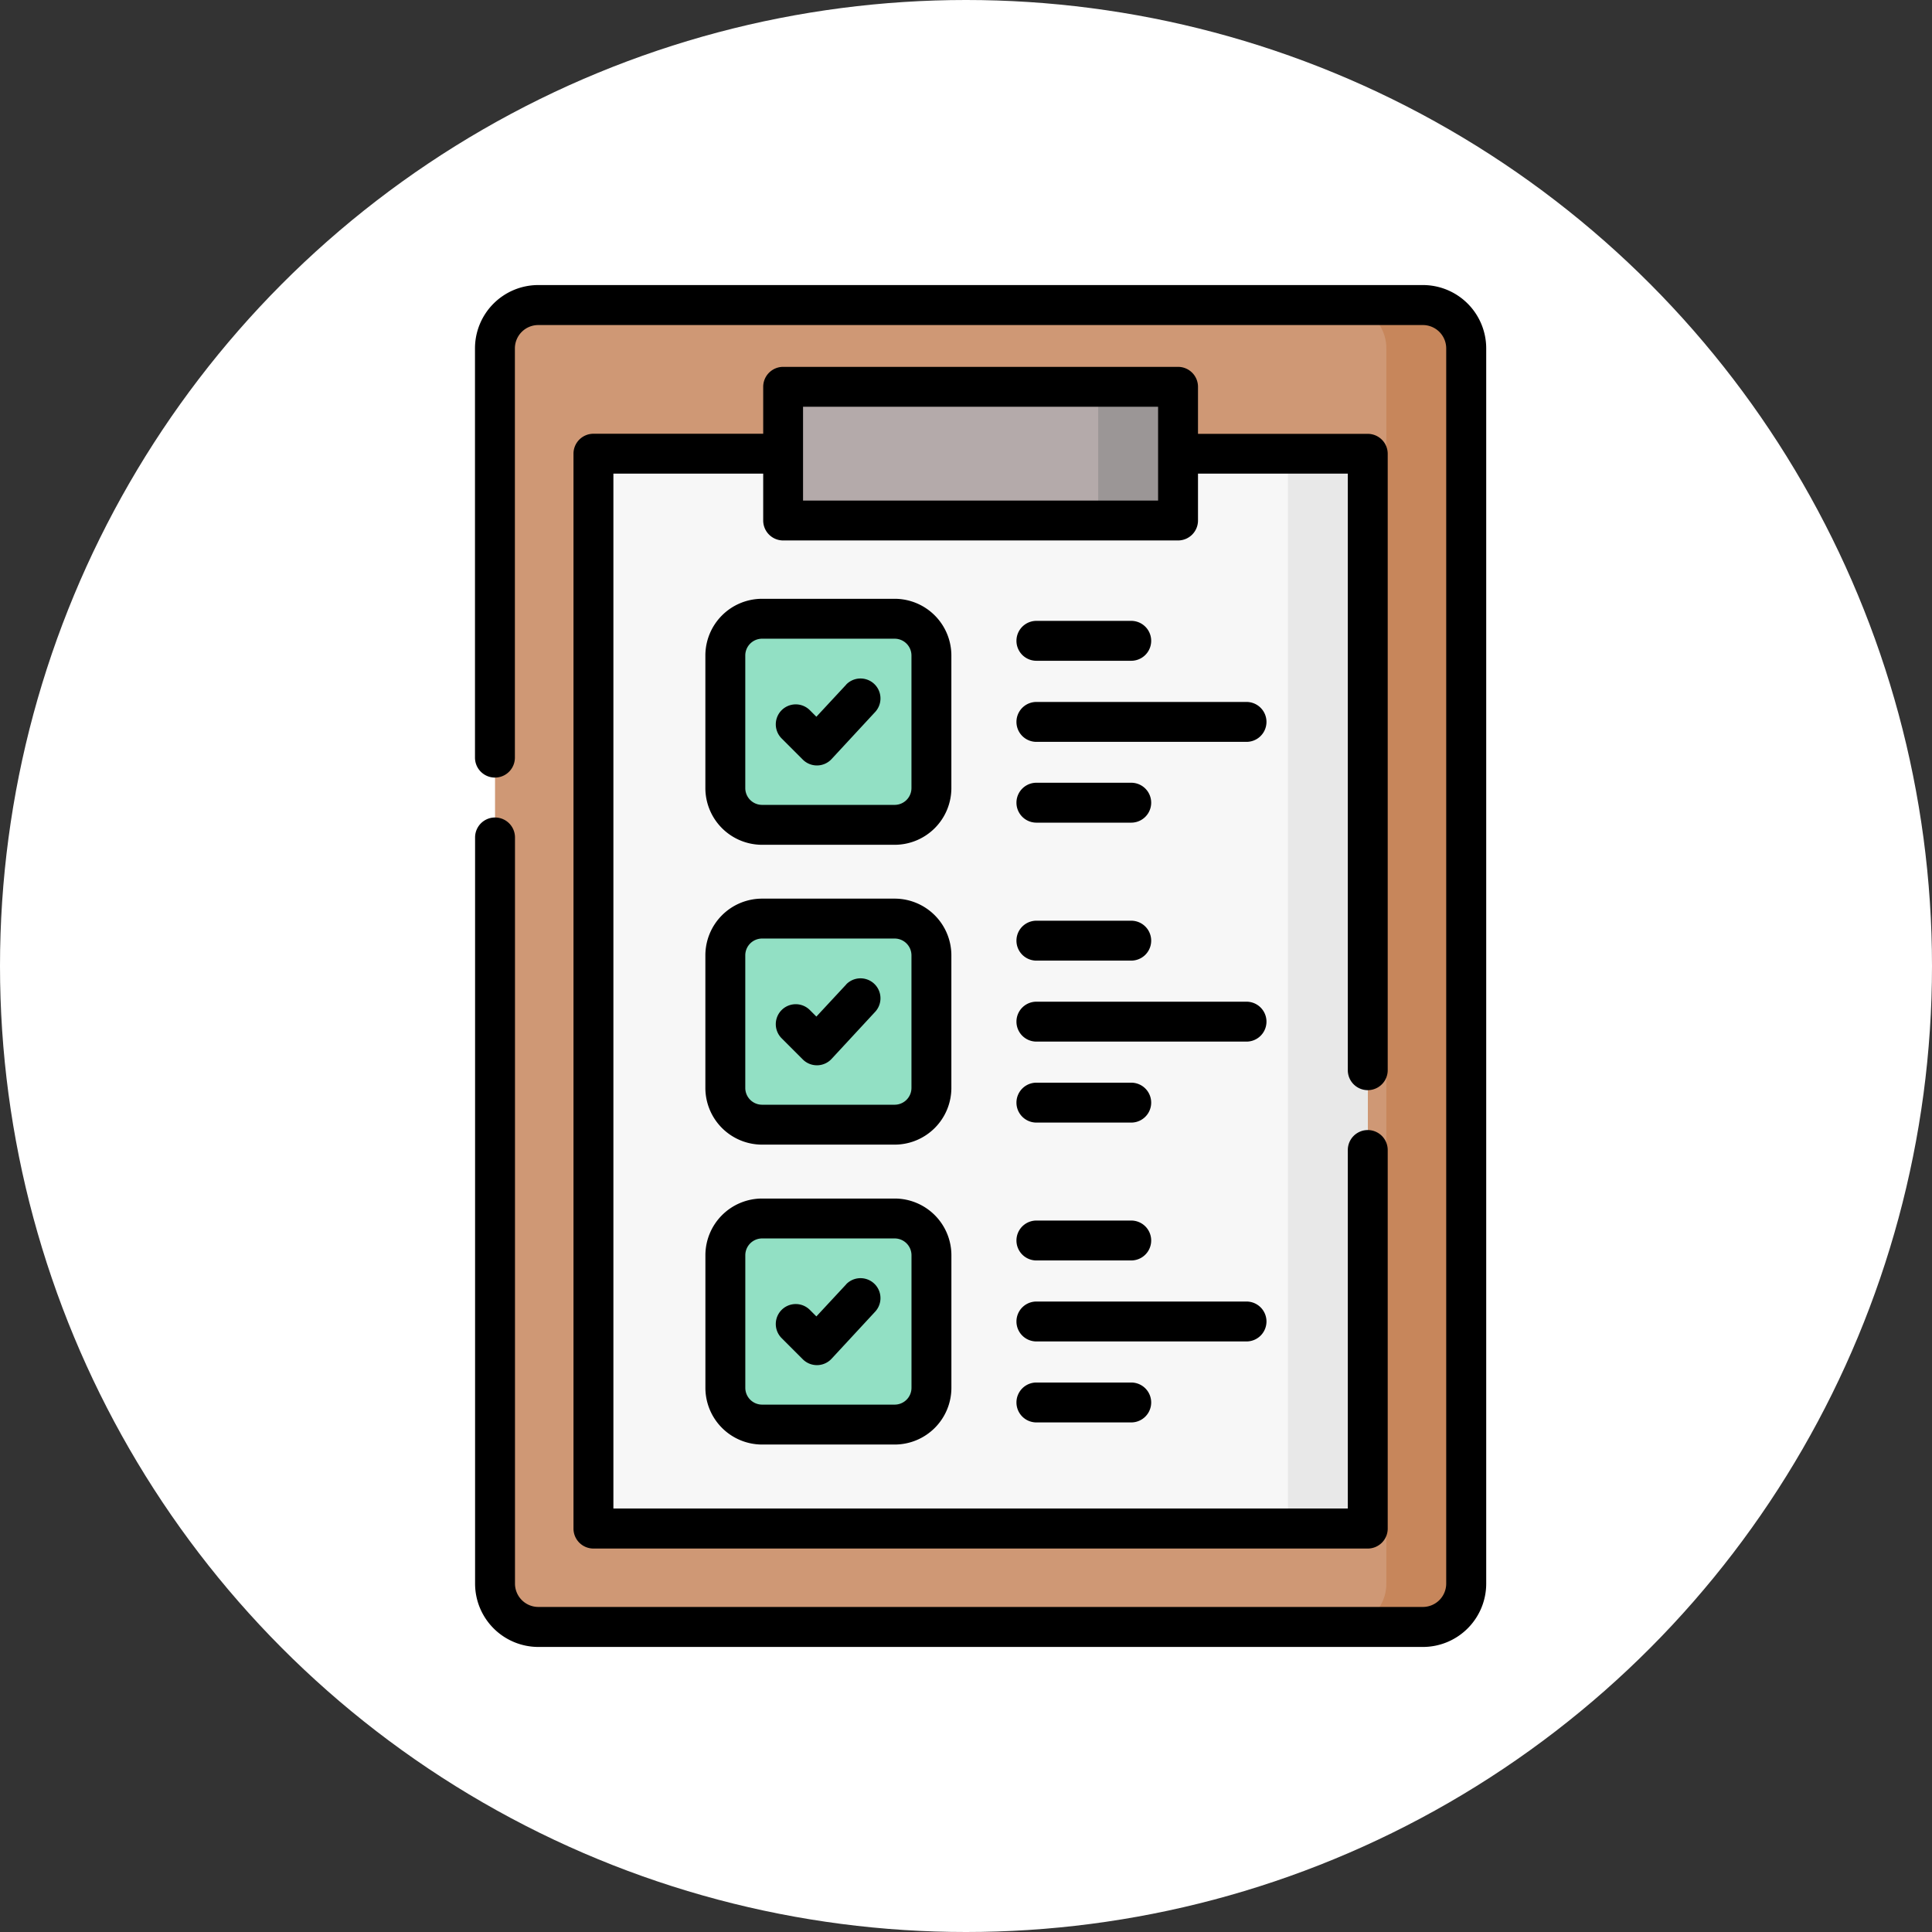 <svg xmlns="http://www.w3.org/2000/svg" width="61" height="61" viewBox="0 0 61 61">
  <rect x="0" y="0" width="61" height="61" fill="#333333" stroke="none"/>
  <g id="Grupo_1119725" data-name="Grupo 1119725" transform="translate(-750.051 -9055)">
    <circle id="Elipse_11760" data-name="Elipse 11760" cx="30.5" cy="30.5" r="30.5" transform="translate(750.051 9055)" fill="#fff"/>
    <g id="Grupo_1119724" data-name="Grupo 1119724" transform="translate(699.099 9064)">
      <g id="Grupo_1119714" data-name="Grupo 1119714" transform="translate(66.582 0.63)">
        <path id="Trazado_917328" data-name="Trazado 917328" d="M102.748,49.24H74.82a1.367,1.367,0,0,1-1.367-1.367V8.867A1.367,1.367,0,0,1,74.82,7.5h27.928a1.367,1.367,0,0,1,1.367,1.367V47.873A1.367,1.367,0,0,1,102.748,49.24Z" transform="translate(-73.453 -7.5)" fill="#cf9875"/>
      </g>
      <g id="Grupo_1119715" data-name="Grupo 1119715" transform="translate(93.357 0.63)">
        <path id="Trazado_917329" data-name="Trazado 917329" d="M394.788,7.5h-2.52a1.367,1.367,0,0,1,1.367,1.367V47.873a1.367,1.367,0,0,1-1.367,1.367h2.52a1.367,1.367,0,0,0,1.367-1.367V8.867A1.367,1.367,0,0,0,394.788,7.5Z" transform="translate(-392.268 -7.5)" fill="#c7865b"/>
      </g>
      <g id="Grupo_1119716" data-name="Grupo 1119716" transform="translate(69.689 5.324)">
        <path id="Trazado_917330" data-name="Trazado 917330" d="M0,0H33.938V24.448H0Z" transform="translate(24.448 0) rotate(90)" fill="#f7f7f7"/>
      </g>
      <g id="Grupo_1119717" data-name="Grupo 1119717" transform="translate(91.617 5.324)">
        <path id="Trazado_917331" data-name="Trazado 917331" d="M371.548,63.4h2.52V97.334h-2.52Z" transform="translate(-371.548 -63.396)" fill="#e8e8e8"/>
      </g>
      <g id="Grupo_1119718" data-name="Grupo 1119718" transform="translate(75.679 3.213)">
        <path id="Trazado_917332" data-name="Trazado 917332" d="M181.775,38.255h12.468v4.222H181.775Z" transform="translate(-181.775 -38.255)" fill="#b4aaaa"/>
      </g>
      <g id="Grupo_1119719" data-name="Grupo 1119719" transform="translate(85.627 3.213)">
        <path id="Trazado_917333" data-name="Trazado 917333" d="M300.225,38.255h2.52v4.222h-2.52Z" transform="translate(-300.225 -38.255)" fill="#9b9696"/>
      </g>
      <g id="Grupo_1119720" data-name="Grupo 1119720" transform="translate(73.852 10.536)">
        <path id="Trazado_917334" data-name="Trazado 917334" d="M165.369,131.963h-4.187a1.16,1.16,0,0,1-1.16-1.16v-4.187a1.16,1.16,0,0,1,1.16-1.16h4.187a1.16,1.16,0,0,1,1.16,1.16V130.8A1.16,1.16,0,0,1,165.369,131.963Z" transform="translate(-160.022 -125.456)" fill="#92e0c4"/>
      </g>
      <g id="Grupo_1119721" data-name="Grupo 1119721" transform="translate(73.852 20.003)">
        <path id="Trazado_917335" data-name="Trazado 917335" d="M165.369,244.684h-4.187a1.16,1.16,0,0,1-1.16-1.16v-4.187a1.16,1.16,0,0,1,1.16-1.16h4.187a1.16,1.16,0,0,1,1.16,1.16v4.187A1.16,1.16,0,0,1,165.369,244.684Z" transform="translate(-160.022 -238.177)" fill="#92e0c4"/>
      </g>
      <g id="Grupo_1119722" data-name="Grupo 1119722" transform="translate(73.852 29.47)">
        <path id="Trazado_917336" data-name="Trazado 917336" d="M165.369,357.406h-4.187a1.16,1.16,0,0,1-1.16-1.16v-4.187a1.16,1.16,0,0,1,1.16-1.16h4.187a1.16,1.16,0,0,1,1.16,1.16v4.187A1.16,1.16,0,0,1,165.369,357.406Z" transform="translate(-160.022 -350.899)" fill="#92e0c4"/>
      </g>
      <g id="Grupo_1119723" data-name="Grupo 1119723" transform="translate(65.952 0)">
        <path id="Trazado_917337" data-name="Trazado 917337" d="M95.877,0H67.949a2,2,0,0,0-2,2V14.921a.63.63,0,0,0,1.26,0V2a.738.738,0,0,1,.737-.737H95.877A.738.738,0,0,1,96.614,2V41a.738.738,0,0,1-.737.737H67.949A.738.738,0,0,1,67.212,41V17.441a.63.63,0,0,0-1.26,0V41a2,2,0,0,0,2,2H95.877a2,2,0,0,0,2-2V2a2,2,0,0,0-2-2Z" transform="translate(-65.952 0)"/>
        <path id="Trazado_917338" data-name="Trazado 917338" d="M122.039,30.755H109.572a.63.63,0,0,0-.63.63v1.482h-5.36a.63.63,0,0,0-.63.63V67.435a.63.63,0,0,0,.63.63h24.448a.63.63,0,0,0,.63-.63V55.482a.63.63,0,0,0-1.26,0V66.8H104.212V34.126h4.73v1.48a.63.63,0,0,0,.63.63h12.468a.63.63,0,0,0,.63-.63v-1.48h4.73V52.962a.63.63,0,1,0,1.26,0V33.5a.63.63,0,0,0-.63-.63h-5.36V31.385A.63.63,0,0,0,122.039,30.755Zm-.63,4.222H110.2V32.015H121.41v2.962Z" transform="translate(-99.845 -28.172)"/>
        <path id="Trazado_917339" data-name="Trazado 917339" d="M160.29,119.745a1.792,1.792,0,0,0-1.79-1.79h-4.187a1.792,1.792,0,0,0-1.79,1.79v4.187a1.792,1.792,0,0,0,1.79,1.79H158.5a1.792,1.792,0,0,0,1.79-1.79Zm-1.26,4.187a.531.531,0,0,1-.53.53h-4.187a.531.531,0,0,1-.53-.53v-4.187a.531.531,0,0,1,.53-.53H158.5a.531.531,0,0,1,.53.53Z" transform="translate(-145.252 -108.049)"/>
        <path id="Trazado_917340" data-name="Trazado 917340" d="M181.241,147.989l-.945,1.017-.206-.206a.63.63,0,0,0-.891.891l.668.668a.63.63,0,0,0,.445.185h.012a.63.63,0,0,0,.45-.2l1.389-1.5a.63.63,0,0,0-.923-.857Z" transform="translate(-169.52 -135.376)"/>
        <path id="Trazado_917341" data-name="Trazado 917341" d="M270.111,127.511h2.994a.63.63,0,0,0,0-1.26h-2.994a.63.63,0,1,0,0,1.26Z" transform="translate(-252.388 -115.648)"/>
        <path id="Trazado_917342" data-name="Trazado 917342" d="M270.111,188.4h2.994a.63.63,0,0,0,0-1.26h-2.994a.63.63,0,0,0,0,1.26Z" transform="translate(-252.388 -171.426)"/>
        <path id="Trazado_917343" data-name="Trazado 917343" d="M276.745,156.7h-6.634a.63.63,0,0,0,0,1.26h6.634a.63.63,0,0,0,0-1.26Z" transform="translate(-252.388 -143.537)"/>
        <path id="Trazado_917344" data-name="Trazado 917344" d="M160.29,232.467a1.792,1.792,0,0,0-1.79-1.79h-4.187a1.792,1.792,0,0,0-1.79,1.79v4.187a1.792,1.792,0,0,0,1.79,1.79H158.5a1.792,1.792,0,0,0,1.79-1.79Zm-1.26,4.187a.531.531,0,0,1-.53.53h-4.187a.531.531,0,0,1-.53-.53v-4.187a.531.531,0,0,1,.53-.53H158.5a.531.531,0,0,1,.53.53Z" transform="translate(-145.252 -211.304)"/>
        <path id="Trazado_917345" data-name="Trazado 917345" d="M181.241,260.711l-.945,1.017-.206-.206a.63.63,0,1,0-.891.891l.668.668a.63.63,0,0,0,.445.185h.012a.63.63,0,0,0,.45-.2l1.389-1.5a.63.63,0,0,0-.923-.857Z" transform="translate(-169.52 -238.631)"/>
        <path id="Trazado_917346" data-name="Trazado 917346" d="M270.111,240.232h2.994a.63.63,0,0,0,0-1.26h-2.994a.63.63,0,1,0,0,1.26Z" transform="translate(-252.388 -218.902)"/>
        <path id="Trazado_917347" data-name="Trazado 917347" d="M270.111,301.124h2.994a.63.63,0,0,0,0-1.26h-2.994a.63.63,0,0,0,0,1.26Z" transform="translate(-252.388 -274.68)"/>
        <path id="Trazado_917348" data-name="Trazado 917348" d="M276.745,269.418h-6.634a.63.63,0,0,0,0,1.26h6.634a.63.63,0,0,0,0-1.26Z" transform="translate(-252.388 -246.791)"/>
        <path id="Trazado_917349" data-name="Trazado 917349" d="M158.5,343.4h-4.187a1.792,1.792,0,0,0-1.79,1.79v4.187a1.792,1.792,0,0,0,1.79,1.79H158.5a1.792,1.792,0,0,0,1.79-1.79v-4.187A1.792,1.792,0,0,0,158.5,343.4Zm.53,5.977a.531.531,0,0,1-.53.53h-4.187a.531.531,0,0,1-.53-.53v-4.187a.531.531,0,0,1,.53-.53H158.5a.531.531,0,0,1,.53.53Z" transform="translate(-145.251 -314.558)"/>
        <path id="Trazado_917350" data-name="Trazado 917350" d="M181.241,373.432l-.945,1.017-.206-.206a.63.63,0,0,0-.891.891l.668.668a.63.63,0,0,0,.445.185h.012a.63.63,0,0,0,.45-.2l1.389-1.5a.63.63,0,0,0-.923-.857Z" transform="translate(-169.52 -341.885)"/>
        <path id="Trazado_917351" data-name="Trazado 917351" d="M270.111,352.953h2.994a.63.63,0,0,0,0-1.26h-2.994a.63.63,0,0,0,0,1.26Z" transform="translate(-252.388 -322.156)"/>
        <path id="Trazado_917352" data-name="Trazado 917352" d="M270.111,412.585a.63.63,0,1,0,0,1.26h2.994a.63.63,0,0,0,0-1.26Z" transform="translate(-252.388 -377.934)"/>
        <path id="Trazado_917353" data-name="Trazado 917353" d="M277.375,382.769a.63.63,0,0,0-.63-.63h-6.634a.63.63,0,0,0,0,1.26h6.634A.63.63,0,0,0,277.375,382.769Z" transform="translate(-252.388 -350.045)"/>
      </g>
    </g>
  </g>
</svg>

